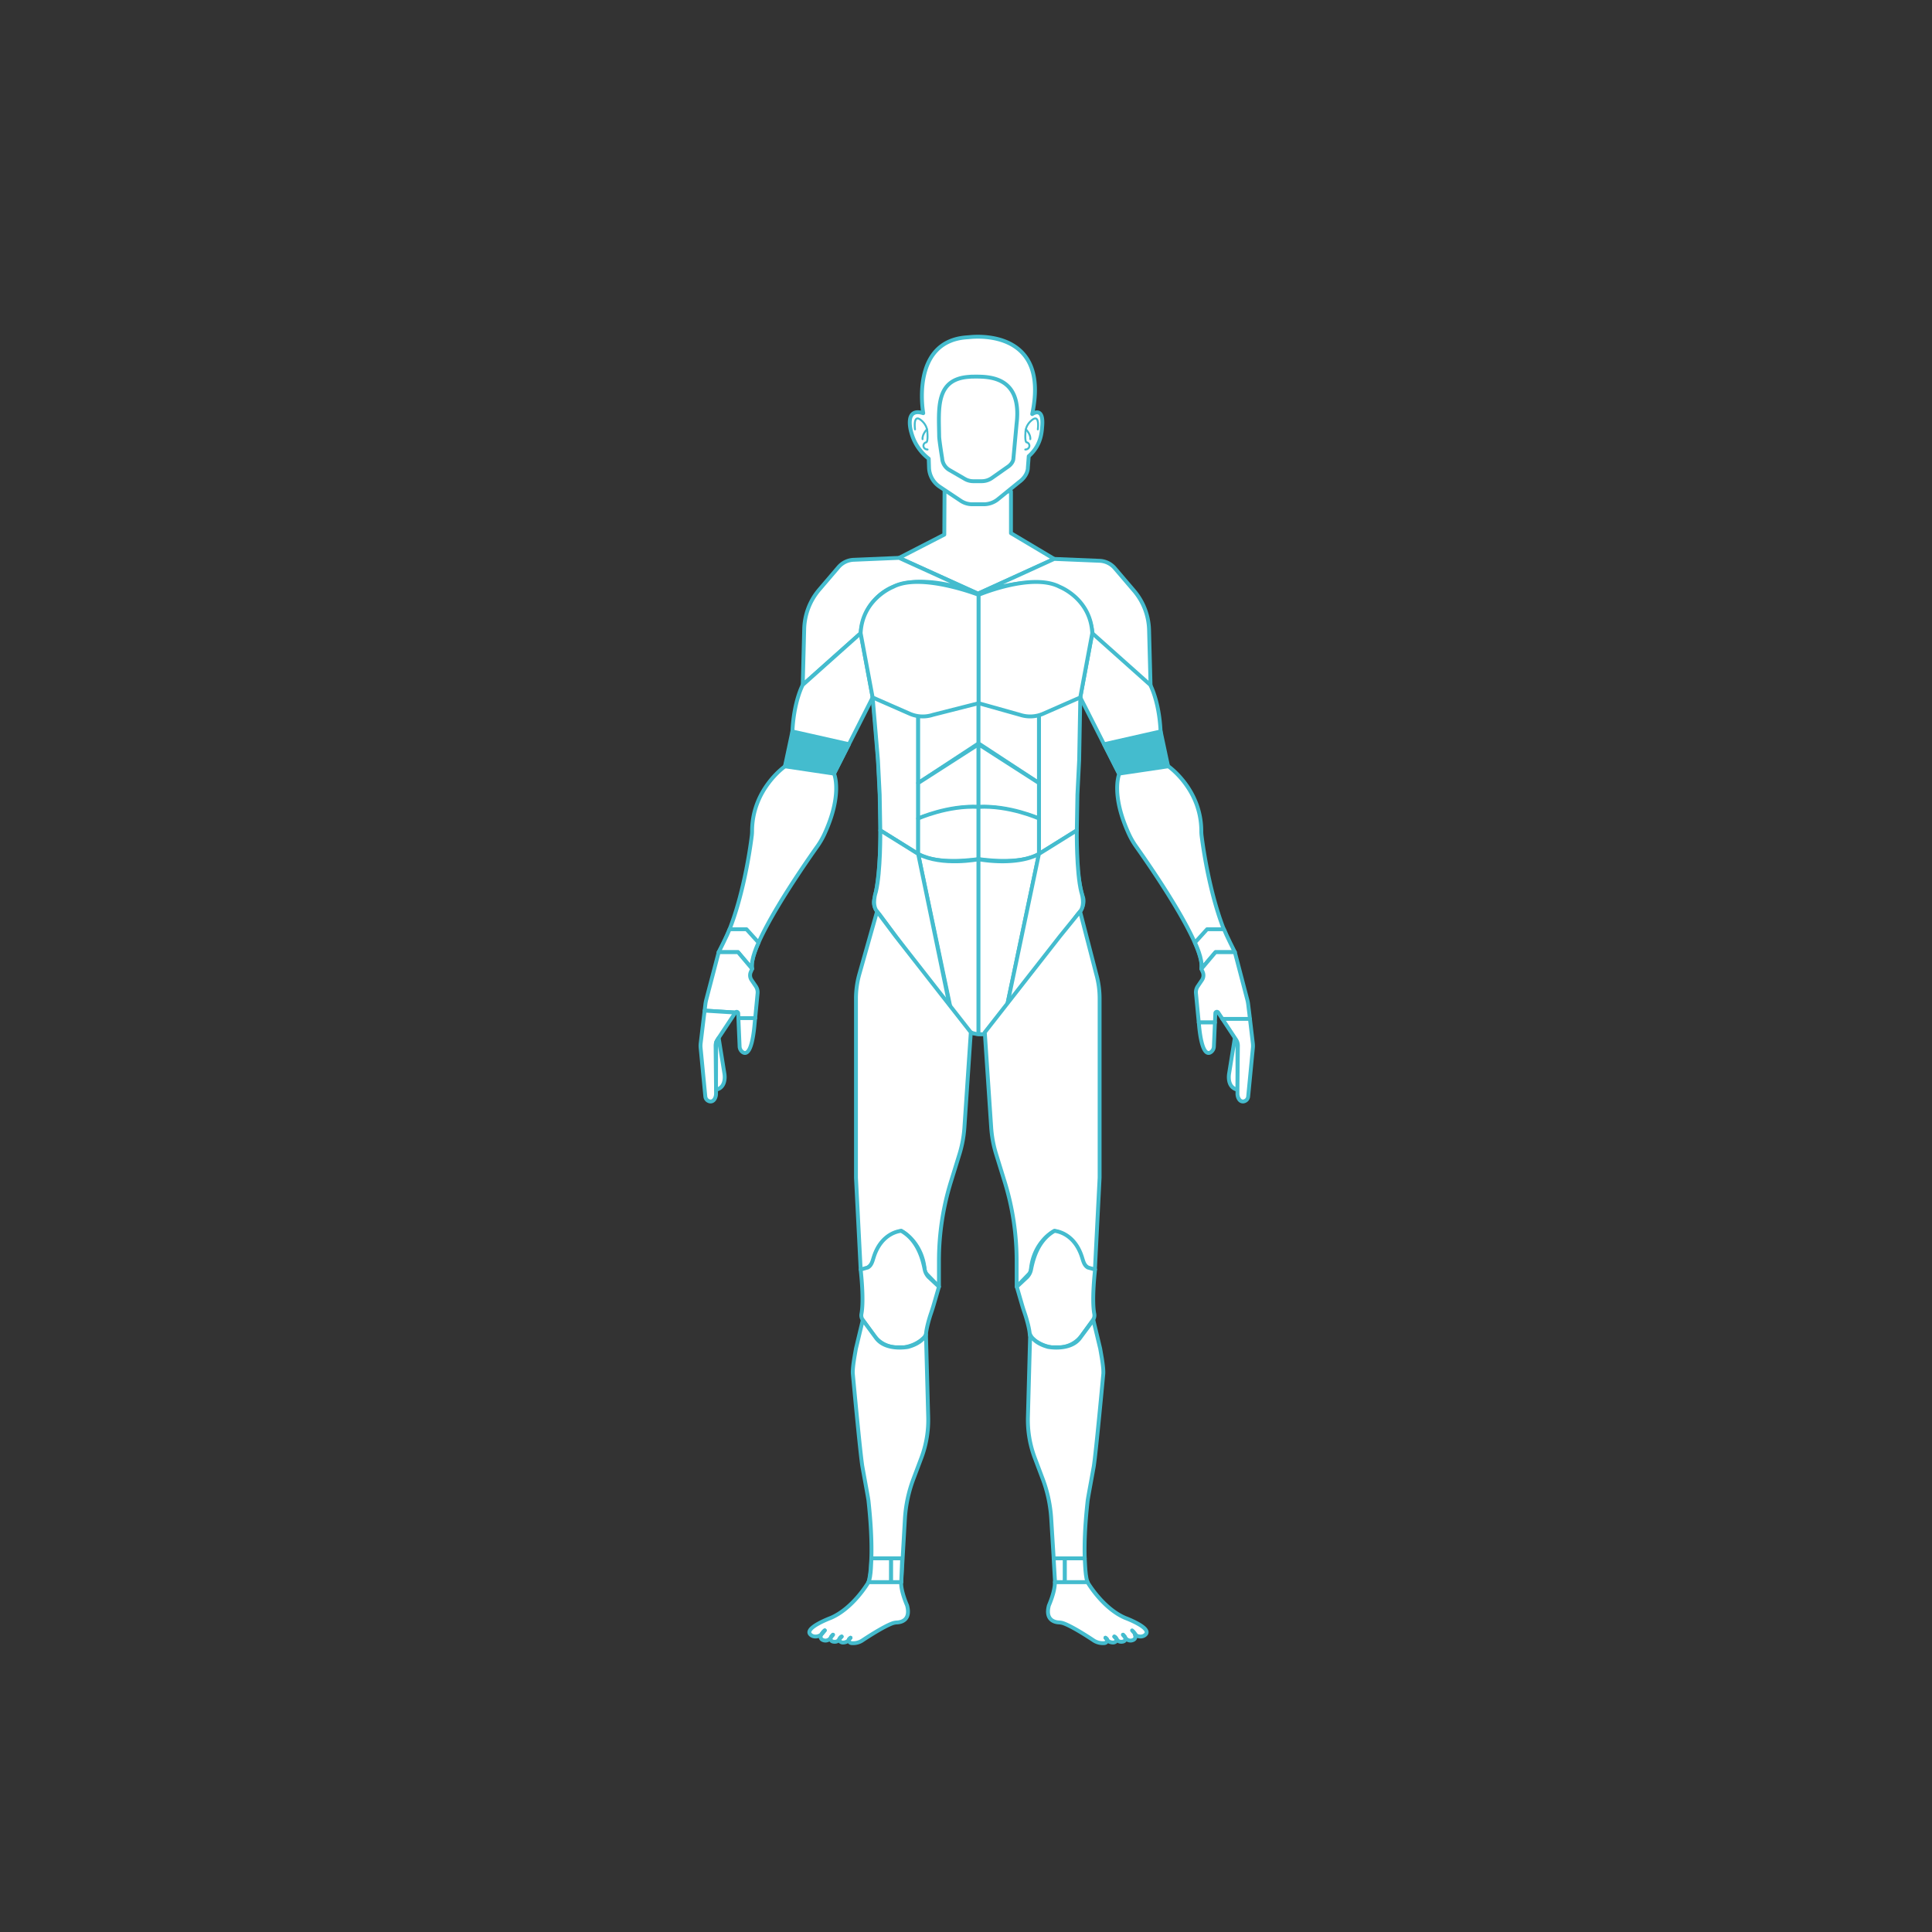 <svg xmlns="http://www.w3.org/2000/svg" viewBox="0 0 2000 2000"><rect x="0" y="0" width="2000" height="2000" fill="#333333" stroke="none"/><defs><style>.cls-1{fill:#fff;}.cls-1,.cls-2,.cls-3{stroke:#44bcce;stroke-linecap:round;stroke-linejoin:round;}.cls-1,.cls-3{stroke-width:4px;}.cls-2{fill:none;stroke-width:2px;}.cls-3{fill:#44bcce;}</style></defs><g id="목"><polyline class="cls-1" points="1046.54 508.68 1046.54 551.93 1091.3 578.59 1012.55 614.5 930.75 577.5 977.55 553.43 977.78 508.68 1046.54 508.68"/></g><g id="머리"><path class="cls-1" d="M955.74,427.72s-13.67-74.42,45.13-78.51c1-.08,2.07-.15,3.1-.25,10.35-1.06,82.66-5.52,64.56,79.7,0,0,11.86-8.56,10.41,11.76-.56,7.93-1.44,20.7-14,31.86l-.9,11.91s.36,7.93-9,14.77l-22,17.87a23.31,23.31,0,0,1-14.66,5.19h-11.89a21.55,21.55,0,0,1-11.95-3.62l-21.81-14.54a24.71,24.71,0,0,1-11-19.77l-.31-9.26a50.79,50.79,0,0,1-18.05-27.18C942.93,446.33,935.88,421.51,955.74,427.72Z"/><path class="cls-2" d="M947.22,444.49s-2.13-15.31,5.18-10.33c2,1.34,7.64,6,7.64,13.91,0,0,.74,8.24-1,9.79a2.62,2.62,0,0,0-.89.22,3.71,3.71,0,0,0-1,6.14,4.43,4.43,0,0,0,3.06,1.11"/><path class="cls-2" d="M959.62,444.44s-5.07,4.93-4.59,10.19"/><path class="cls-2" d="M1074.35,444.49s2.14-15.31-5.17-10.33c-2,1.34-7.65,6-7.65,13.91,0,0-.74,8.24,1,9.79a2.62,2.62,0,0,1,.89.22,3.71,3.71,0,0,1,1,6.14,4.41,4.41,0,0,1-3.06,1.11"/><path class="cls-2" d="M1062,444.44s5.07,4.93,4.6,10.19"/></g><g id="얼굴"><path class="cls-1" d="M1003.27,390.09c.91-.06,1.83-.19,2.74-.2,15.28-.08,52.55-2.3,46.36,48.91l-3.28,35.69s.26,4.95-6.49,9.23l-15.89,11.17a18.46,18.46,0,0,1-10.57,3.25h-8.56a17.29,17.29,0,0,1-8.61-2.26l-15.73-9.1a15.14,15.14,0,0,1-7.93-12.36s-3-18.36-3.09-22.72C971.83,422.7,968.31,392.39,1003.27,390.09Z"/></g><g id="어깨"><path class="cls-1" d="M930.75,577.5l-47,2A21.85,21.85,0,0,0,868,587.1l-19.85,23.24a65.4,65.4,0,0,0-15.64,40.72L831,709l60-53.5s3.67-82.56,118.55-42.09Z"/><path class="cls-1" d="M1091.3,578.59l47,1.95a21.85,21.85,0,0,1,15.72,7.65l19.85,23.24a65.43,65.43,0,0,1,15.64,40.73l1.55,57.93-60-53.5s-3.67-82.56-118.56-42.09Z"/></g><g id="팔"><path class="cls-1" d="M863.38,800.85l40-78.89-12.43-66.47L831,709s-9.25,16.81-10.69,48.19a107.78,107.78,0,0,1-5.36,29.13l-2.33,7s-33.88,23.45-34.06,66.78a40.68,40.68,0,0,1-.29,4.94c-1.73,13.89-11.1,81.07-34.27,120.65h20L778,1002.27a.24.24,0,0,0,.42-.18C775,978.47,830.61,898,845.87,876.44a80.27,80.27,0,0,0,7.41-12.66c19.46-41.95,10.1-62.93,10.1-62.93Z"/><path class="cls-1" d="M1243.87,865a38.75,38.75,0,0,1-.28-4.94c-.19-43.33-34.07-66.78-34.07-66.78h-.41l-2.33-7a107.76,107.76,0,0,1-5.35-29.13C1200,725.8,1190.74,709,1190.74,709l-60-53.5L1118.33,722l40,78.89.33.18c-.81,2-8.29,22.94,10.18,62.75a81,81,0,0,0,7.4,12.66c15.16,21.39,70.14,100.92,67.48,125.14a.39.39,0,0,0,.69.3l13.75-16.22h20C1255,946.08,1245.61,878.9,1243.87,865Z"/></g><g id="팔꿈치"><polygon class="cls-3" points="820.27 757.18 878.81 770.41 863.38 800.85 812.58 793.29 820.27 757.18"/><polygon class="cls-3" points="1201.52 757.18 1142.98 770.41 1158.4 800.85 1209.2 793.29 1201.52 757.18"/></g><g id="손목"><path class="cls-1" d="M785.27,975.75s-8.65,17.61-6.65,27.2L764,985.66H744s9.25-18.41,11.25-23.7h17.52Z"/><path class="cls-1" d="M1237,975.75s8.64,17.61,6.65,27.2l14.67-17.29h20s-9.25-18.41-11.25-23.7h-17.52Z"/></g><g id="손"><path class="cls-1" d="M782.35,1020.93l-4.39-6.48a8.62,8.62,0,0,1-.75-8.28l1.41-3.22L764,985.66H744l-12.88,49.2a37,37,0,0,0-.93,4.91l-.77,6.41,31.84,2a1.6,1.6,0,0,1,2.94.82l.22,5h17.36l2.47-25.75A11.07,11.07,0,0,0,782.35,1020.93Z"/><path class="cls-1" d="M1292.12,1039.77a37,37,0,0,0-.93-4.91l-12.88-49.2h-20L1243.65,1003l1.41,3.22a8.59,8.59,0,0,1-.76,8.28l-4.38,6.48a11.07,11.07,0,0,0-1.86,7.29l2.89,30.19h16.75l.4-9.44a1.61,1.61,0,0,1,3-.82l4.35,6.58h28.51Z"/></g><g id="손가락"><path class="cls-1" d="M765.64,1083.3a7.49,7.49,0,0,0,2.94,5.73c3.51,2.58,9.38,2,12.3-26.1l.86-9H764.38Z"/><path class="cls-1" d="M725.33,1080a22.56,22.56,0,0,0-.05,4.86l4.87,50.18a5.67,5.67,0,0,0,4.69,5.14c1.89.27,4-.37,5.46-3.54a11.11,11.11,0,0,0,.94-4.73l0-3.9-.45-45.37a11.3,11.3,0,0,1,.56-3.61h0a11.63,11.63,0,0,1,1.31-2.73l2.2-3.32,16.4-24.79-31.84-2Z"/><path class="cls-1" d="M741.2,1128s8.72-.65,9-12.56a24.64,24.64,0,0,0-.24-3.74l-6-37.24-2.65,4.56h0Z"/><path class="cls-1" d="M1281.07,1128s-8.73-.65-9-12.56a23.42,23.42,0,0,1,.24-3.74l6-37.24L1281,1079Z"/><path class="cls-1" d="M1241.38,1062.93c2.92,28.08,8.8,28.68,12.3,26.1a7.42,7.42,0,0,0,2.94-5.73l1.08-24.89H1241Z"/><path class="cls-1" d="M1296.93,1080l-3-25.23H1265.4l12,18.21,2.19,3.32a11.27,11.27,0,0,1,1.88,6.34l-.45,45.37,0,3.9a11,11,0,0,0,.94,4.73c1.46,3.17,3.57,3.81,5.46,3.54a5.67,5.67,0,0,0,4.69-5.14l4.87-50.18A22.56,22.56,0,0,0,1296.93,1080Z"/></g><g id="허리"><path class="cls-1" d="M903.37,722s17,148,1.69,209.1a13.38,13.38,0,0,0,2.34,11.33l86.24,117.67c4.68,6.23,11.37,10.42,22.64,10.44h0c6.68,0,15.2-5.71,19-12.26,7.67-13.39,51.44-72.58,82.84-114.67,3-4,4.53-10.63,2.84-15.3-4.84-13.4-16.3-81.28-2.6-206.31Z"/><polygon class="cls-1" points="908.86 786.83 910.65 822.48 911.28 859.59 950.5 884.04 950.5 847.33 950.5 847.3 950.5 810.58 950.5 721.96 903.37 721.96 908.86 786.83"/><polygon class="cls-1" points="1075.5 721.96 1075.5 810.58 1075.5 847.3 1075.5 847.33 1075.5 884.04 1114.71 859.59 1115.35 822.48 1117.14 786.83 1118.33 721.96 1075.5 721.96"/></g><g id="배"><polygon class="cls-1" points="1013.07 721.96 1013.07 769.51 950.5 810.58 950.5 721.96 1013.07 721.96"/><path class="cls-1" d="M950.49,847.33s35.24-13.51,62.58-11.89v-65l-62.58,40.17Z"/><path class="cls-1" d="M1013.07,889.31s-43.26,6.78-62.58-5.27V847.3s30.73-13.83,62.58-12Z"/><polygon class="cls-1" points="1012.93 721.96 1012.93 769.51 1075.5 810.58 1075.5 721.96 1012.93 721.96"/><path class="cls-1" d="M1075.5,847.33s-35.23-13.51-62.57-11.89v-65l62.57,40.17Z"/><path class="cls-1" d="M1012.93,889.31s43.26,6.78,62.57-5.27V847.3s-30.72-13.83-62.57-12Z"/></g><g id="갈비뼈"><path class="cls-1" d="M903.37,722l38.35,16.83a33.63,33.63,0,0,0,23.9,1.19l47.45-12.05V615.77s-58.38-22.75-87.35-8.83c-.71.34-1.4.69-2.12,1-4.84,2.15-31.19,15.32-32.66,47.54Z"/><path class="cls-1" d="M1118.25,722l-38.35,16.83A33.66,33.66,0,0,1,1056,740l-42.92-12.05V615.77s53.86-22.75,82.83-8.83c.7.34,1.4.69,2.12,1,4.83,2.15,31.18,15.32,32.66,47.54Z"/></g><g id="골반"><path class="cls-1" d="M1013.07,1070.48v-181S975.29,897,950.49,884l34.42,163.66S996.49,1070.5,1013.07,1070.48Z"/><path class="cls-1" d="M911.28,859.59s.55,43-4.61,63.76c0,0-4.67,13.14,1.24,20.22,1,1.19,2,2.36,2.94,3.6l73.21,99L950.49,884Z"/><path class="cls-1" d="M1012.93,1070.48v-181s37.78,7.51,62.57-5.43l-33.33,158.47a40.44,40.44,0,0,1-5.42,13.5C1032.24,1063.09,1024.24,1071.92,1012.93,1070.48Z"/><path class="cls-1" d="M1114.71,859.59s-.54,43,4.62,63.76c0,0,4.67,13.14-1.24,20.22-1,1.19-2,2.36-2.94,3.6l-74.08,101.08L1075.5,884Z"/></g><g id="허벅지"><path class="cls-1" d="M972.17,1026.75l-45.24-57.83-19-25.35-18.3,64.74a93.44,93.44,0,0,0-3.53,25.48V1219.1l4.86,95.11a14,14,0,0,0,13.64-10.74c2.33-10.16,9.06-24.53,28.36-29.25,0,0,21.52,10.69,24.27,40a8,8,0,0,0,2.19,4.78L972,1332v-26.83a276.71,276.71,0,0,1,12.35-81.72l8.85-28.63a122,122,0,0,0,5.16-27.77l6.62-98.41Z"/><path class="cls-1" d="M1134.81,1008.31l-16.72-64.74-20.6,25.35-45.24,57.83-32.8,41.93,6.62,98.41a122,122,0,0,0,5.16,27.77l8.85,28.63a276.7,276.7,0,0,1,12.34,81.72V1332L1065,1319a8,8,0,0,0,2.19-4.78c2.75-29.29,24.27-40,24.27-40,19.3,4.72,26,19.09,28.36,29.25a14,14,0,0,0,13.64,10.74h0l4.86-95.11V1033.79A93.44,93.44,0,0,0,1134.81,1008.31Z"/></g><g id="무릎"><path class="cls-1" d="M890.94,1314.21s3.7,31,.83,45.88a8.18,8.18,0,0,0,1.41,6.38l11.66,16.1a29.34,29.34,0,0,0,23.8,12.15h7a37.23,37.23,0,0,0,18.54-7.91c1.29-1.35,4.19-2.75,4.37-5.41.41-6.12,3.15-15.79,5.12-21.6,1.06-3.12,2.08-6.25,3-9.42L972,1332l-10.72-10a15.72,15.72,0,0,1-4.06-7.8c-1.84-9.13-6.42-30-24.27-40,0,0-20.09,1-28.39,27-1.36,4.23-2.3,8.75-6.18,10.9Z"/><path class="cls-1" d="M1133.63,1314.21s-3.69,31-.83,45.88a8.22,8.22,0,0,1-1.4,6.38l-11.66,16.1a29.37,29.37,0,0,1-23.8,12.15h-7a37.24,37.24,0,0,1-18.55-7.91c-1.29-1.35-4.19-2.75-4.37-5.41-.41-6.12-3.15-15.79-5.12-21.6-1.05-3.12-2.08-6.25-3-9.42l-5.32-18.34,10.72-10a15.64,15.64,0,0,0,4.06-7.8c1.84-9.13,6.42-30,24.27-40,0,0,20.1,1,28.4,27,1.35,4.23,2.29,8.75,6.18,10.9Z"/></g><g id="정강이"><path class="cls-1" d="M960.87,1466.93l-2.32-85.53s-2.71,8.62-18.59,12.95c0,0-22.88,4.46-33-9.15l-13.8-18.73-7.1,29.61c-1.17,6.87-3.51,18.7-3.25,25.66,0,0,7.85,85,10,96.81,2.54,14.17,5.93,32.14,6.24,35,7,64.31,0,84.3,0,84.3,2.86-4.45,3-24.7,3-24.7h32.36l-1.43,24.7,3.77-65.28a140.87,140.87,0,0,1,8.81-41.55l8.24-21.88A111.35,111.35,0,0,0,960.87,1466.93Z"/><path class="cls-1" d="M1102.36,1613.19h20.56c-.46-13.19,0-32.44,3-59.6.32-2.9,3.71-20.87,6.25-35,2.11-11.77,10-96.81,10-96.81.27-7-2.08-18.79-3.24-25.66l-7.1-29.61L1118,1385.2c-10.1,13.61-33,9.15-33,9.15-15.88-4.33-18.58-12.95-18.58-12.95l-2.32,85.53a111.34,111.34,0,0,0,7.1,42.25l8.25,21.88a141.18,141.18,0,0,1,8.8,41.55l2.52,40.58Z"/></g><g id="아킬레스건_발목_발" data-name="아킬레스건&amp;발목&amp;발"><polygon class="cls-1" points="922.32 1613.18 922.32 1637.89 932.94 1637.89 933.94 1613.18 922.32 1613.18"/><polygon class="cls-1" points="1090.74 1613.18 1092.17 1637.89 1102.37 1637.89 1102.37 1613.18 1090.74 1613.18"/></g><g id="발목"><path class="cls-1" d="M922.32,1613.19H902s-.11,20.25-3,24.7h23.28Z"/><path class="cls-1" d="M1102.36,1637.89h23.53s-.09-.25-.24-.8c-1.39-3.21-2-10.46-2.32-16.14-.17-2.32-.31-4.9-.41-7.76h-20.56Z"/></g><g id="발"><path class="cls-1" d="M899,1637.89s-15.49,26.84-38.9,36.93c0,0-27,10-21.53,16.84,2.06,2.56,6.67,3.69,11.44.63,0,0-1.62,3.24,1,5a6.42,6.42,0,0,0,9.28-2.61s-1.62,3.24,1.44,4.51c0,0,5,1.82,7.17-2.5,0,0-.69,2.95,3.28,3.67,0,0,4.5.27,6.48-2.8a3.14,3.14,0,0,0,3.06,3.39,17.5,17.5,0,0,0,10.81-2.66s20.77-14,31.34-17.83a16.78,16.78,0,0,1,4.81-.91c3.72-.19,14.52-2,10.32-17.65,0,0-6.62-14.8-6.09-24H899Zm-49,54.4s2.16-3.42,3.78-4.5Zm10.27,2.34a19.12,19.12,0,0,1,2-2.34Zm8.61,2s1.29-2.1,2.37-2.46Zm9.76.87s-.18-.51,1.8-2.1Z"/><path class="cls-1" d="M850.05,1692.29l3.78-4.5C852.21,1688.87,850.05,1692.29,850.05,1692.29Z"/><path class="cls-1" d="M862.3,1692.29a19.12,19.12,0,0,0-2,2.34Z"/><path class="cls-1" d="M868.93,1696.64l2.37-2.46C870.22,1694.54,868.93,1696.64,868.93,1696.64Z"/><path class="cls-1" d="M878.69,1697.51l1.8-2.1C878.51,1697,878.69,1697.51,878.69,1697.51Z"/><path class="cls-1" d="M1174.81,1692.29s-2.16-3.42-3.78-4.5"/><path class="cls-1" d="M1164.72,1674.82c-23.42-10.09-38.91-36.93-38.91-36.93h-33.89c.53,9.16-6.09,24-6.09,24-4.21,15.61,6.6,17.46,10.32,17.65a16.78,16.78,0,0,1,4.81.91c10.57,3.79,31.34,17.83,31.34,17.83a17.5,17.5,0,0,0,10.81,2.66,3.14,3.14,0,0,0,3.06-3.39c2,3.07,6.48,2.8,6.48,2.8,4-.72,3.27-3.67,3.27-3.67,2.16,4.32,7.18,2.5,7.18,2.5,3.06-1.27,1.44-4.51,1.44-4.51a6.42,6.42,0,0,0,9.28,2.61c2.61-1.71,1-5,1-5,4.77,3.06,9.38,1.93,11.44-.63C1191.76,1684.79,1164.72,1674.82,1164.72,1674.82Zm-18.55,22.69-1.8-2.1C1146.35,1697,1146.17,1697.51,1146.17,1697.51Zm7.38-3.33c1.08.36,2.37,2.46,2.37,2.46Zm9-1.89a19.12,19.12,0,0,1,2,2.34Z"/><path class="cls-1" d="M1164.54,1694.63a19.12,19.12,0,0,0-2-2.34Z"/><path class="cls-1" d="M1153.55,1694.18l2.37,2.46S1154.63,1694.54,1153.55,1694.18Z"/><path class="cls-1" d="M1144.37,1695.41l1.8,2.1S1146.35,1697,1144.37,1695.41Z"/><path class="cls-1" d="M1175.73,1692.29l-3.79-4.5C1173.56,1688.87,1175.73,1692.29,1175.73,1692.29Z"/></g></svg>